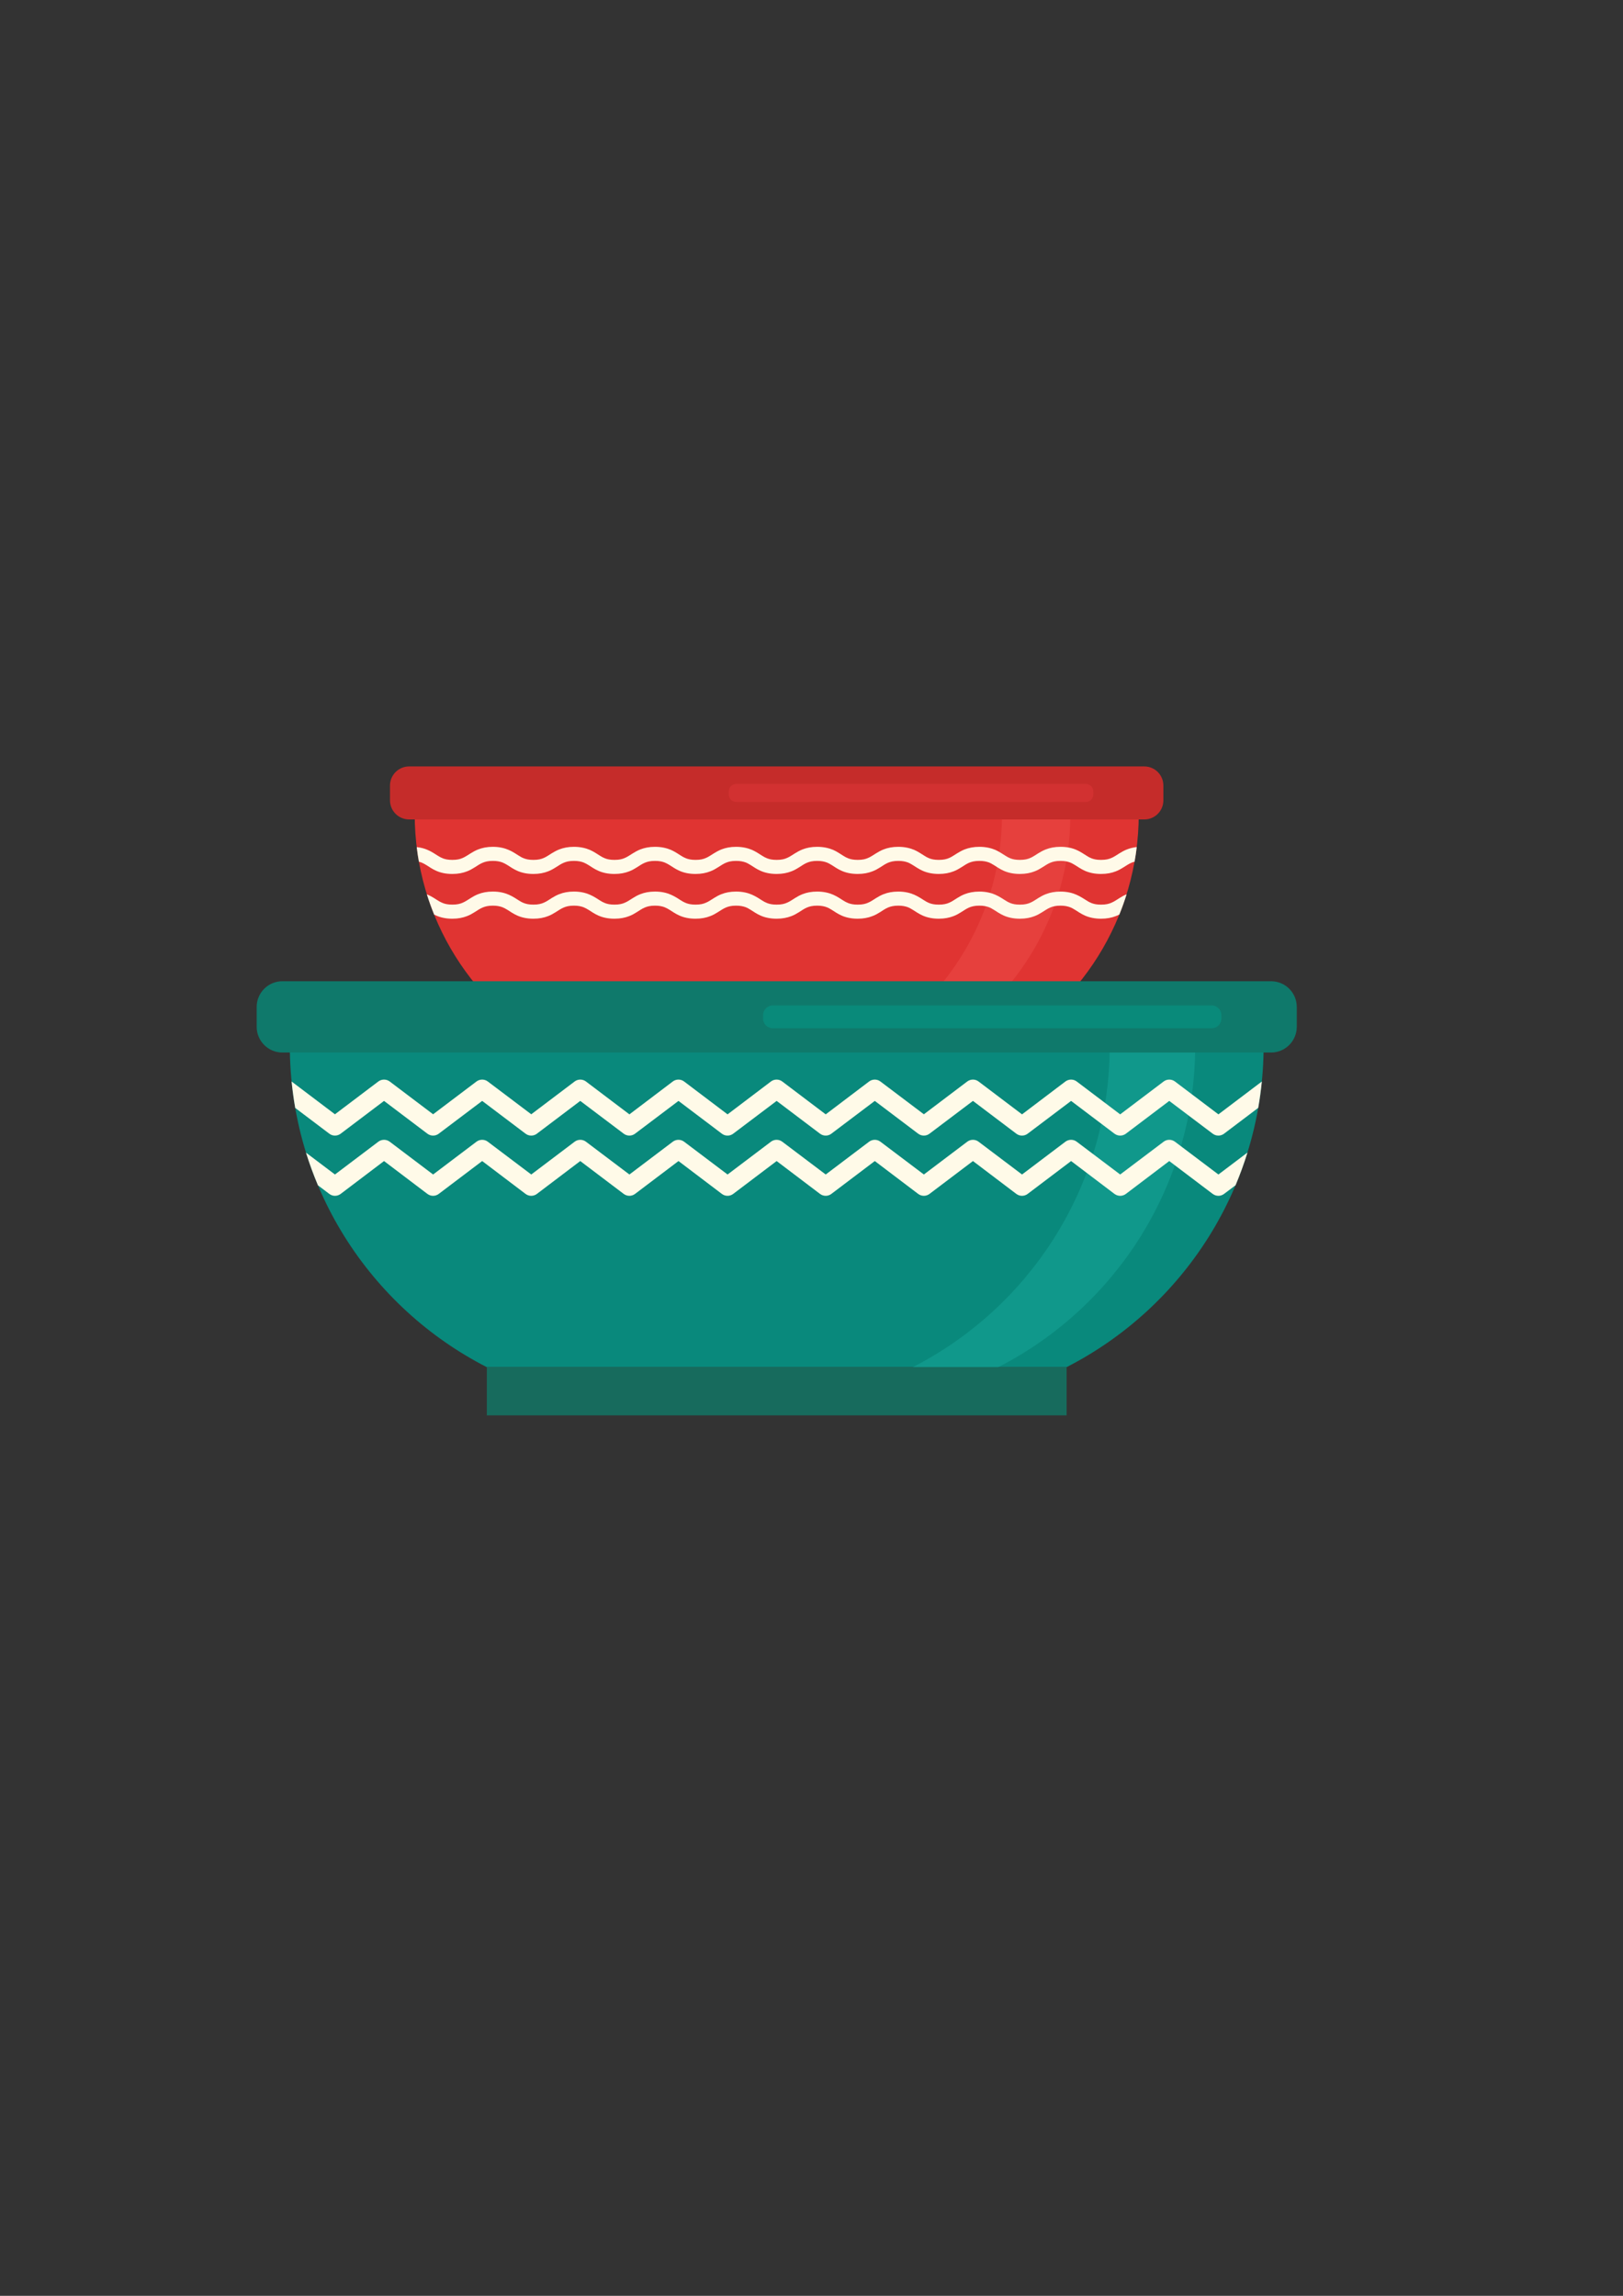 <svg xmlns="http://www.w3.org/2000/svg" width="210mm" height="297mm" shape-rendering="geometricPrecision" text-rendering="geometricPrecision" image-rendering="optimizeQuality" fill-rule="evenodd" clip-rule="evenodd" viewBox="0 0 21000 29700"><rect x="0" y="0" width="21000" height="29700" fill="#333333" stroke="none"/><g fill-rule="nonzero"><path fill="#E03432" d="M7262 13627h5576c1125-574 1896-1744 1896-3094H5366c0 1350 770 2520 1896 3094z"/><path fill="#E6403D" d="M13095 12694h-885c459-576 739-1303 754-2093h885c-15 790-295 1517-754 2093z"/><path fill="#C52C2A" d="M7261 14091h5578v-464H7261z"/><path fill="#FFFAE8" d="M5420 11147c11 3 22 7 31 10 23 9 44 21 67 35 34 21 73 50 128 74 54 24 122 40 207 40 75 0 137-13 188-33 38-14 70-33 97-50 41-25 71-47 105-61 33-14 71-25 134-25 56 0 92 9 123 20 23 9 44 21 67 35 34 21 73 50 128 74 54 24 122 40 207 40 75 0 137-13 188-33 38-14 70-33 97-50 41-25 71-47 105-61 33-14 71-25 134-25 56 0 92 9 123 20 23 9 44 21 67 35 34 21 73 50 128 74 54 24 122 40 207 40 75 0 137-13 188-33 39-14 70-33 97-50 41-25 71-47 105-61 33-14 71-25 134-25 56 0 93 9 123 20 23 9 44 21 67 35 34 21 73 50 128 74 54 24 122 40 207 40 75 0 137-13 188-33 39-14 70-33 97-50 41-25 72-47 105-61s71-25 134-25c56 0 93 9 124 20 23 9 43 21 66 35 34 21 73 50 128 74 54 24 123 40 207 40 75 0 137-13 189-33 38-14 70-33 97-50 40-25 71-47 104-61 34-14 71-25 134-25 56 0 93 9 123 20 24 9 44 21 67 35 34 21 73 50 128 74 54 24 123 40 207 40 75 0 137-13 188-33 39-14 71-33 98-50 40-25 71-47 104-61 34-14 72-25 135-25 56 0 92 9 123 20 23 9 43 21 66 35 34 21 74 50 128 74 55 24 123 40 207 40 75 0 137-13 189-33 38-14 70-33 97-50 41-25 71-47 104-61 34-14 72-25 135-25 56 0 92 9 123 20 23 9 43 21 66 35 34 21 74 50 128 74 55 24 123 40 207 40 75 0 138-13 189-33 38-14 70-33 97-50 41-25 71-47 105-61 33-14 71-25 134-25 56 0 93 9 123 20 24 9 44 21 67 35 34 21 74 50 128 74 55 24 123 40 207 40 76 0 138-13 189-33 38-14 70-33 97-50 41-25 72-47 105-61 13-6 27-11 43-15 11-62 21-125 28-189-47 5-89 16-125 30-38 15-70 33-97 50-41 25-71 47-105 61-33 15-71 25-135 25-56 0-92-8-123-20-23-9-44-20-66-35-35-21-74-50-129-74-54-24-122-40-207-40-75 0-137 13-188 33-39 15-70 33-98 50-40 25-71 47-104 61-34 15-72 25-135 25-56 0-92-8-123-20-23-9-43-20-66-35-34-21-74-49-128-74-54-23-123-40-207-40-75 0-137 13-189 33-38 15-70 33-97 50-41 25-71 47-104 61-34 15-72 25-135 25-56 0-92-8-123-20-23-9-43-20-66-35-34-21-74-49-128-74-55-23-123-40-207-40-76 0-138 13-189 33-38 15-70 33-97 50-41 25-71 47-105 61-33 15-71 25-134 25-56 0-92-8-123-20-23-9-44-20-67-35-34-21-73-49-127-74-55-23-123-40-208-40-75 0-137 13-188 33-38 15-70 33-97 50-41 25-71 47-105 61-33 15-71 25-134 25-56 0-92-8-123-20-23-9-44-20-67-35-34-21-73-49-128-74-54-23-122-40-207-40-75 0-137 13-188 33-38 15-70 33-97 50-41 25-71 47-105 61-33 15-71 25-134 25-56 0-92-8-123-20-23-9-44-20-67-35-34-21-73-49-128-74-54-23-122-40-207-40-75 0-137 13-188 33-39 15-70 33-97 50-41 25-72 47-105 61-33 15-71 25-134 25-56 0-93-8-123-20-23-9-44-20-67-35-34-21-73-49-128-74-54-23-122-40-207-40-75 0-137 13-188 33-39 15-70 33-98 50-40 25-71 47-104 61-34 15-71 25-134 25-56 0-93-8-123-20-24-9-44-20-67-35-34-21-73-49-128-73-54-24-122-41-207-41-75 0-137 13-188 33-39 15-70 33-97 50-41 25-72 47-105 61-33 15-71 25-134 25-56 0-93-8-123-20-23-9-44-20-67-35-34-21-73-49-128-73-40-18-87-32-143-37 7 63 17 126 28 188zM5617 11831c9 5 18 9 29 14 54 24 122 40 207 40 75 0 137-13 188-33 38-14 70-33 97-50 41-25 71-47 105-61 33-14 71-25 134-25 56 0 92 9 123 20 23 9 44 21 67 35 34 21 73 50 128 74 54 24 122 40 207 40 75 0 137-13 188-33 38-14 70-33 97-50 41-25 71-47 105-61 33-14 71-25 134-25 56 0 92 9 123 20 23 9 44 21 67 35 34 21 73 50 128 74 54 24 122 40 207 40 75 0 137-13 188-33 39-14 70-33 97-50 41-25 71-47 105-61 33-14 71-25 134-25 56 0 93 9 123 20 23 9 44 21 67 35 34 21 73 50 128 74 54 24 122 40 207 40 75 0 137-13 188-33 39-14 70-33 97-50 41-25 72-47 105-61s71-25 134-25c56 0 93 9 124 20 23 9 43 21 66 35 34 21 73 50 128 74 54 24 123 40 207 40 75 0 137-13 189-33 38-14 70-33 97-50 40-25 71-47 104-61 34-14 71-25 134-25 56 0 93 9 123 20 24 9 44 21 67 35 34 21 73 50 128 74 54 24 123 40 207 40 75 0 137-13 188-33 39-14 71-33 98-50 40-25 71-47 104-61 34-14 72-25 135-25 56 0 92 9 123 20 23 9 43 21 66 35 34 21 74 50 128 74 55 24 123 40 207 40 75 0 137-13 189-33 38-14 70-33 97-50 41-25 71-47 104-61 34-14 72-25 135-25 56 0 92 9 123 20 23 9 43 21 66 35 34 21 74 50 128 74 55 24 123 40 207 40 75 0 138-13 189-33 38-14 70-33 97-50 41-25 71-47 105-61 33-14 71-25 134-25 56 0 93 9 123 20 24 9 44 21 67 35 34 21 74 50 128 74 55 24 123 40 207 40 76 0 138-13 189-33 17-6 34-14 48-21 35-86 66-173 94-262-36 15-66 32-91 48-41 26-71 47-105 61-33 15-71 25-135 25-56 0-92-8-123-20-23-9-44-20-66-35-35-21-74-49-129-73-54-24-122-41-207-41-75 0-137 13-188 33-39 15-70 33-98 50-40 26-71 47-104 61-34 15-72 25-135 25-56 0-92-8-123-20-23-9-43-20-66-35-34-21-74-49-128-73s-123-41-207-41c-75 0-137 13-189 33-38 15-70 33-97 50-41 26-71 47-104 61-34 15-72 25-135 25-56 0-92-8-123-20-23-9-43-20-66-35-34-21-74-49-128-73-55-24-123-41-207-41-76 0-138 13-189 33-38 15-70 33-97 50-41 26-71 47-105 61-33 15-71 25-134 25-56 0-92-8-123-20-23-9-44-20-67-35-34-21-73-49-127-73-55-24-123-41-208-41-75 0-137 13-188 33-38 15-70 33-97 50-41 26-71 47-105 61-33 15-71 25-134 25-56 0-92-8-123-20-23-9-44-20-67-35-34-21-73-49-128-73-54-24-122-41-207-41-75 0-137 13-188 33-38 15-70 33-97 50-41 26-71 47-105 61-33 15-71 25-134 25-56 0-92-8-123-20-23-9-44-20-67-35-34-21-73-49-128-73-54-24-122-41-207-41-75 0-137 13-188 33-39 15-70 33-97 50-41 26-72 47-105 61-33 15-71 25-134 25-56 0-93-8-123-20-23-9-44-20-67-35-34-21-73-49-128-73-54-24-122-41-207-41-75 0-137 13-188 33-39 15-70 33-98 50-40 26-71 47-104 61-34 15-71 25-134 25-56 0-93-8-123-20-24-9-44-20-67-35-34-21-73-49-128-73-54-24-122-41-207-41-75 0-137 13-188 33-39 15-70 33-97 50-41 26-72 47-105 61-33 15-71 25-134 25-56 0-93-8-123-20-23-9-44-20-67-35-34-21-73-49-128-73-4-2-8-4-12-5 28 88 59 175 94 261z"/><path fill="#C52C2A" d="M14806 10601H5294c-137 0-248-111-248-248v-190c0-137 111-248 248-248h9512c137 0 247 111 247 248v190c0 137-110 248-247 248z"/><path fill="#D23131" d="M14048 10375H9528c-55 0-99-44-99-99v-36c0-55 44-99 99-99h4520c55 0 99 44 99 99v36c0 55-44 99-99 99z"/><path fill="#09897C" d="M6300 17687h7499c1514-773 2551-2347 2551-4163H3750c0 1816 1037 3390 2550 4163z"/><path fill="#10988B" d="M12915 17687h-1106c1488-760 2515-2294 2549-4071h1106c-34 1777-1061 3311-2549 4071z"/><path fill="#176B5D" d="M6299 18310h7502v-623H6299z"/><path fill="#FFFAE8" d="M3820 14333l441 333c43 33 103 33 147 0l561-424 561 424c44 33 104 33 147 0l562-424 561 424c43 33 104 33 147 0l561-424 562 424c43 33 104 33 147 0l562-424 561 424c43 33 104 33 147 0l562-424 561 424c44 33 104 33 147 0l562-424 561 424c44 33 104 33 147 0l562-424 561 424c43 33 104 33 147 0l562-424 561 424c44 33 104 33 148 0l561-424 562 424c44 33 104 33 147 0l442-334c20-112 35-226 47-341l-562 425-562-425c-44-33-104-33-147 0l-562 425-562-425c-43-33-103-33-147 0l-561 425-562-425c-43-33-103-33-147 0l-561 424-562-424c-43-33-103-33-147 0l-561 425-562-425c-43-33-104-33-147 0l-561 425-562-425c-43-33-104-33-147 0l-561 425-562-425c-43-33-104-33-147 0l-561 424-562-424c-43-33-103-33-147 0l-561 424-561-424c-44-33-104-33-148 0l-561 424-561-424c12 115 27 229 47 342zM4114 15334l147 111c43 33 103 33 147 0l561-425 561 425c44 33 104 33 147 0l562-425 561 425c43 33 104 33 147 0l561-425 562 425c43 33 104 33 147 0l562-425 561 425c43 33 104 33 147 0l562-425 561 425c44 33 104 33 147 0l562-425 561 425c44 33 104 33 147 0l562-425 561 425c43 33 104 33 147 0l562-425 561 425c44 33 104 33 148 0l561-425 562 425c44 33 104 33 147 0l149-112c58-138 109-279 154-423l-376 284-562-424c-44-33-104-33-147 0l-562 424-562-424c-43-33-103-33-147 0l-561 424-562-424c-43-33-103-33-147 0l-561 424-562-424c-43-33-103-33-147 0l-561 424-562-424c-43-33-104-33-147 0l-561 424-562-424c-43-33-104-33-147 0l-561 424-562-424c-43-33-104-33-147 0l-561 424-562-424c-43-33-103-33-147 0l-561 424-561-424c-44-33-104-33-148 0l-561 424-375-283c45 144 97 285 155 423z"/><path fill="#0F796B" d="M16447 13616H3653c-183 0-332-149-332-333v-256c0-184 149-333 332-333h12794c183 0 332 149 332 333v256c0 184-149 333-332 333z"/><path fill="#098A7A" d="M15678 13302H9999c-69 0-125-55-125-125v-45c0-69 56-125 125-125h5679c69 0 125 56 125 125v45c0 70-56 125-125 125z"/></g></svg>